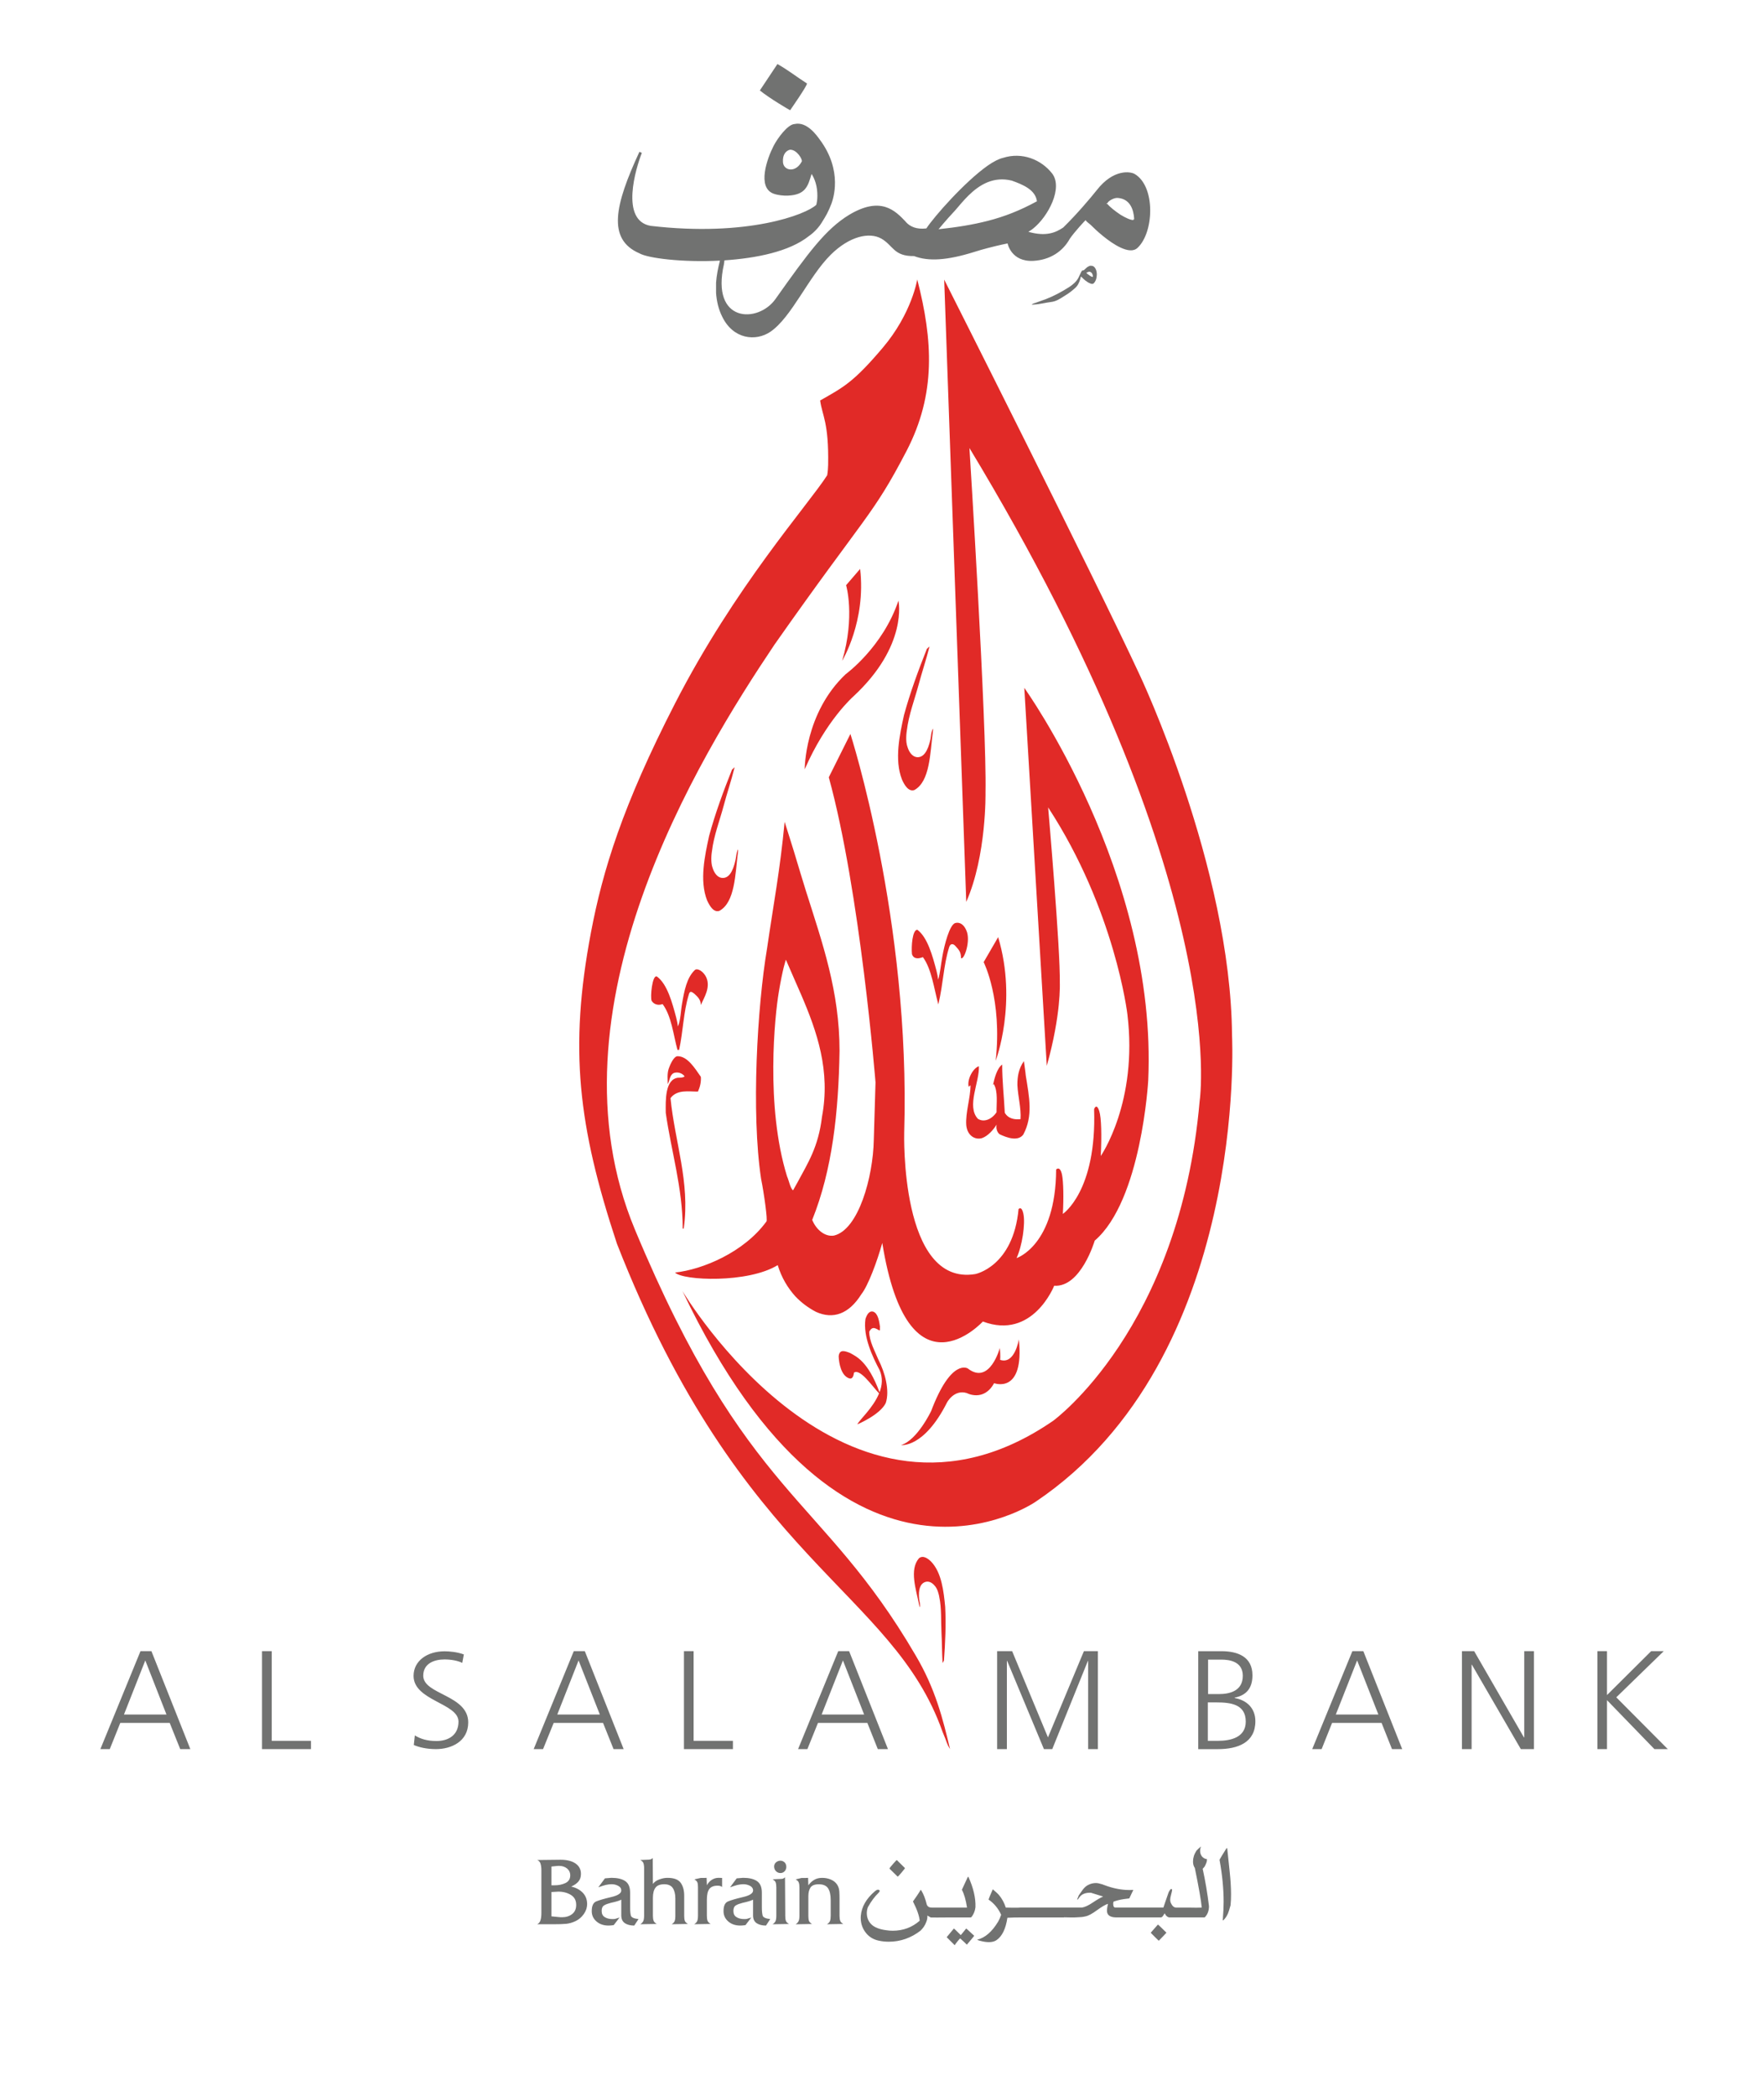 <?xml version="1.0" encoding="utf-8"?>
<!-- Generator: Adobe Illustrator 16.0.0, SVG Export Plug-In . SVG Version: 6.00 Build 0)  -->
<!DOCTYPE svg PUBLIC "-//W3C//DTD SVG 1.1//EN" "http://www.w3.org/Graphics/SVG/1.1/DTD/svg11.dtd">
<svg version="1.1" id="Layer_1" xmlns="http://www.w3.org/2000/svg" xmlns:xlink="http://www.w3.org/1999/xlink" x="0px" y="0px"
	xml:space="preserve" viewBox="0 0 121.5 144.342">
<path fill="#E12A27" d="M55.427,52.978c1.461-3.366,3.346-5.014,3.346-5.014c3.793-3.511,3.11-6.6,3.11-6.6
	c-1.077,3.209-3.63,5.06-3.63,5.06C55.409,49.105,55.427,52.978,55.427,52.978 M59.243,39.179l-0.966,1.121
	c0,0,0.636,2.111-0.271,5.208C58.007,45.507,59.665,42.772,59.243,39.179 M47.861,66.8c-0.565,0.528-0.733,1.461-0.875,2.273
	c-0.104,0.556-0.094,1.149-0.293,1.618c-0.026-0.204-0.044-0.32-0.116-0.606c-0.274-1.032-0.613-2.307-1.322-2.832
	c-0.332-0.187-0.485,1.461-0.367,1.677c0.182,0.278,0.496,0.312,0.75,0.216c0.613,0.826,0.734,2.081,1.023,3.153l0.114,0.004
	c0.284-1.309,0.293-2.58,0.664-3.798c0.08-0.337,0.242-0.171,0.381-0.075c0.234,0.216,0.445,0.406,0.451,0.778
	c0.231-0.518,0.687-1.216,0.373-1.906C48.458,66.901,48.042,66.644,47.861,66.8 M45.856,76.641c0.38,2.659,1.161,5.164,1.168,7.955
	c0.033,0.028,0.025,0.06,0.074-0.029c0.443-3.151-0.624-5.95-0.915-8.944c0.456-0.612,1.262-0.444,1.89-0.45
	c0.129-0.287,0.23-0.641,0.2-1.017c-0.427-0.616-0.927-1.423-1.608-1.419c-0.242,0.01-0.479,0.496-0.607,0.865
	c-0.116,0.338-0.069,0.787-0.061,1.059c0.139-0.27,0.125-0.622,0.407-0.764c0.257-0.099,0.589-0.004,0.752,0.229
	c-0.132,0.104-0.288,0.088-0.465,0.093C45.805,74.341,45.843,75.764,45.856,76.641 M84.859,71.299
	c-0.09-11.609-6.383-24.869-6.383-24.869c-3.123-6.728-13.443-27.174-13.443-27.174l1.52,42.853c1.41-3.197,1.326-7.546,1.326-7.546
	c0.094-4.664-1.107-23.71-1.107-23.71c18.166,30.062,15.857,44.965,15.857,44.965C81.261,91.52,72.541,97.842,72.541,97.842
	c-14.379,9.902-25.534-8.93-25.534-8.93c11.26,23.615,24.338,14.498,24.338,14.498C86.017,93.528,84.859,71.299,84.859,71.299
	 M63.728,108.944c0.229-0.078,0.471,0.031,0.662,0.271c0.008,0.012,0.021,0.031,0.035,0.039c0.008,0.02,0.023,0.033,0.031,0.049
	c0.088,0.127,0.141,0.273,0.189,0.453c0.021,0.07,0.039,0.141,0.051,0.227c0.166,0.781,0.109,1.674,0.15,2.43
	c0.039,0.725,0.031,1.332,0.076,2.119l0.096-0.18c0.09-1.227,0.145-2.457,0.084-3.697c-0.102-1.045-0.238-2.367-0.98-3.125
	c-0.225-0.217-0.553-0.447-0.828-0.217c-0.672,0.785-0.199,2.131,0.016,3.219c0.074,0.336,0.059-0.008,0.049-0.115
	c-0.008-0.02-0.049-0.262-0.049-0.283C63.242,109.469,63.375,109.065,63.728,108.944 M43.729,84.668
	c-6.301-15.117,4.402-32.508,9.607-40.263c6.354-9.046,6.74-8.815,9.104-13.349c2.041-3.931,1.816-7.625,0.738-11.812
	c0,0-0.365,2.331-2.375,4.702c-2.042,2.413-2.725,2.726-4.313,3.634c0.14,1.038,0.604,1.509,0.55,4.441
	c-0.004,0.16-0.021,0.475-0.065,0.709c-1.345,2.089-6.334,7.641-10.479,15.709c-3.608,7.032-4.978,11.48-5.794,15.782
	c-1.509,7.992-0.891,13.315,1.789,21.423c8.605,22.006,18.979,23.836,22.43,33.621c0.365,0.859,0.264,0.781,0.516,1.189
	c-0.49-2.062-1.002-4.148-2.381-6.473C56.571,102.887,51.456,103.209,43.729,84.668 M62.46,50.309
	c0.127-1.073,0.541-2.153,0.799-3.112c0.248-0.926,0.508-1.676,0.766-2.679l-0.184,0.164c-0.59,1.488-1.143,2.983-1.574,4.554
	c-0.299,1.36-0.676,3.079-0.143,4.441c0.17,0.395,0.459,0.865,0.856,0.729c1.08-0.592,1.08-2.54,1.273-4.008
	c0.055-0.461-0.076-0.032-0.107,0.107c0,0.03-0.049,0.365-0.055,0.391c-0.188,0.864-0.496,1.292-0.949,1.246
	c-0.287-0.039-0.52-0.31-0.639-0.713c-0.008-0.02-0.018-0.054-0.021-0.07c-0.004-0.021-0.021-0.052-0.021-0.08
	c-0.047-0.2-0.049-0.422-0.035-0.661C62.435,50.517,62.441,50.408,62.46,50.309 M49.036,58.628c0.125-1.07,0.545-2.149,0.801-3.113
	c0.246-0.927,0.508-1.667,0.764-2.682L50.419,53c-0.59,1.481-1.148,2.985-1.574,4.552c-0.297,1.361-0.678,3.081-0.145,4.446
	c0.178,0.389,0.454,0.867,0.855,0.725c1.076-0.59,1.085-2.538,1.271-4.009c0.055-0.46-0.074-0.03-0.1,0.111
	c0,0.03-0.057,0.36-0.064,0.387c-0.185,0.867-0.494,1.295-0.945,1.244c-0.284-0.03-0.521-0.305-0.641-0.71
	c-0.002-0.017-0.012-0.052-0.021-0.073c-0.004-0.018-0.02-0.047-0.02-0.072c-0.041-0.206-0.051-0.428-0.035-0.663
	C49.011,58.833,49.016,58.727,49.036,58.628 M63.183,64.027c-0.34,0-0.422,1.153-0.369,1.678c0.127,0.384,0.492,0.308,0.754,0.209
	c0.605,0.826,0.766,2.182,1.062,3.257c0.346-1.466,0.355-2.677,0.732-3.897c0.082-0.334,0.299-0.3,0.449-0.123
	c0.297,0.317,0.373,0.453,0.383,0.831c0.215,0.153,0.688-1.213,0.365-1.911c-0.141-0.331-0.396-0.606-0.775-0.502
	c-0.379,0.134-0.73,1.465-0.873,2.276c-0.105,0.562-0.152,1.168-0.293,1.62c-0.027-0.209-0.053-0.367-0.115-0.609
	C64.232,65.828,63.886,64.546,63.183,64.027 M68.75,64.538l-0.998,1.72c0,0,1.297,2.545,0.828,6.793
	C68.58,73.05,70.103,69.049,68.75,64.538 M66.554,77.487c0.068,0.717,0.604,1.033,1.086,0.89c0.4-0.144,0.768-0.551,1.004-0.931
	c-0.064,0.287,0.068,0.578,0.213,0.668c0.455,0.216,1.25,0.525,1.627,0.016c0.682-1.292,0.41-2.559,0.168-4.061
	c0,0-0.02-0.262-0.127-0.994c-0.363,0.508-0.453,1.068-0.449,1.642c0.035,0.787,0.268,1.609,0.215,2.355
	c-0.395,0.038-0.834-0.017-1.084-0.44c-0.053-1.089-0.18-2.168-0.18-3.318c-0.346,0.233-0.537,0.947-0.631,1.4l0.053-0.06
	c0.301,0.506,0.18,1.325,0.191,1.942c-0.344,0.51-0.885,0.709-1.287,0.45c-0.799-0.86,0.121-2.532,0.07-3.618
	c-0.393,0.12-0.824,0.889-0.705,1.413l0.127-0.103C66.853,75.569,66.49,76.629,66.554,77.487 M61.008,96.622
	c0.29-0.877-0.063-2.127-0.504-2.984c-0.249-0.604-0.626-1.266-0.634-1.922c0.221-0.455,0.487-0.195,0.71-0.09
	c0.069-0.076,0-0.172,0.037-0.232c-0.061-0.396-0.133-0.955-0.483-1.07c-0.284-0.066-0.432,0.232-0.524,0.512
	c-0.172,1.191,0.47,2.574,0.983,3.533c0.219,0.516,0.172,1.041-0.013,1.51c-0.812-2.182-1.626-2.469-2.032-2.707
	c-0.381-0.148-0.732-0.262-0.782,0.232c0.017,0.467,0.165,1.352,0.743,1.523c0.216,0.061,0.289-0.203,0.312-0.398
	c0.422-0.305,1.256,0.938,1.727,1.426c-0.409,1.012-1.379,1.844-1.494,2.135C59.054,98.088,60.614,97.436,61.008,96.622
	 M54.624,81.973c-0.189-0.131-0.293-0.705-0.414-0.961c-1.498-4.83-0.84-11.111-0.567-12.697c0.265-1.607,0.487-2.226,0.487-2.226
	c0.343,0.799,0.697,1.595,1.054,2.416c1.097,2.554,2.028,5.237,1.433,8.401c-0.248,2.085-0.969,3.18-1.691,4.527
	C54.827,81.61,54.729,81.792,54.624,81.973 M72.609,88.543c1.846,0.125,2.791-3.104,2.791-3.104
	c3.227-2.762,3.686-11.025,3.686-11.025c0.65-14.273-8.535-27.043-8.535-27.043l1.549,26.029c0.998-3.552,0.898-5.695,0.898-5.695
	c0.047-2.281-0.805-12.103-0.805-12.103c4.621,7.08,5.459,14.248,5.459,14.248c0.74,6.055-1.834,9.759-1.834,9.759
	c0.068-1.411,0.043-2.631-0.102-3.086c-0.197-0.618-0.357-0.137-0.357-0.137c0.189,5.662-2.154,7.211-2.154,7.211
	c0.064-1.061,0.041-2.201-0.053-2.687c-0.143-0.677-0.408-0.369-0.408-0.369c-0.027,5.241-2.727,6.099-2.727,6.099
	c0.387-0.832,0.623-2.369,0.467-3.072c-0.121-0.551-0.328-0.305-0.328-0.305c-0.373,3.978-2.984,4.477-2.984,4.477
	c-5.195,0.857-4.893-9.743-4.893-9.743c0.443-14.61-3.705-27.453-3.705-27.453l-1.489,2.985c2.158,7.822,3.218,21.008,3.218,21.008
	l-0.119,3.97c-0.05,2.558-1.052,6.181-2.743,6.582c-0.611,0.101-1.22-0.394-1.498-1.08c1.381-3.435,1.816-7.403,1.882-11.643
	c0-4.098-1.173-7.405-2.319-11.024c-0.287-0.909-0.434-1.429-0.826-2.719c-0.191-0.6-0.459-1.487-0.637-2.027
	c-0.315,3.331-0.742,5.505-1.211,8.721c-0.674,4.007-1.098,11.302-0.41,15.867c0.195,0.939,0.467,2.903,0.365,2.937
	c-1.553,2.128-4.394,3.306-6.291,3.514c0.539,0.558,5.022,0.749,7.071-0.511c0.272,0.889,0.702,1.576,1.207,2.143
	c0.429,0.453,0.92,0.811,1.435,1.078c1.172,0.529,2.263,0.15,3.119-1.217c0.459-0.574,1.083-2.245,1.441-3.531
	c1.78,11.033,6.928,5.41,6.928,5.41C71.138,92.303,72.609,88.543,72.609,88.543 M68.867,92.827c0,0-0.693,2.586-2.205,1.416
	c0,0-1.135-0.754-2.527,2.93c0,0-0.955,2.008-2.071,2.342c0,0,1.573,0.23,3.168-2.939c0,0,0.482-0.908,1.355-0.643
	c0,0,1.164,0.633,1.885-0.68c0,0,2.098,0.801,1.705-3.018c0,0-0.27,1.75-1.287,1.414C68.89,93.649,68.919,93.362,68.867,92.827"/>
<path fill="#717271" d="M75.267,19.054c0,0.005,0,0.005-0.008,0.015c-0.049,0-0.131-0.037-0.205-0.093
	c-0.09-0.06-0.176-0.128-0.221-0.172c-0.016,0-0.008,0.006-0.008-0.01h0.008c0-0.026,0.143-0.071,0.164-0.08h0.057
	c0.156,0.036,0.213,0.177,0.225,0.34H75.267z M75.3,18.334c-0.068-0.033-0.139-0.033-0.227-0.033c-0.012,0-0.012,0.005-0.012,0.005
	c-0.098,0.038-0.178,0.085-0.25,0.157c-0.053,0.047-0.102,0.097-0.158,0.144c-0.041,0.028-0.102,0-0.141,0.05
	c-0.039,0.047-0.047,0.093-0.078,0.147c-0.051,0.112-0.109,0.217-0.158,0.333c-0.133,0.253-0.393,0.478-0.633,0.631
	c-0.514,0.327-1.045,0.615-1.611,0.834c-0.225,0.074-0.441,0.159-0.668,0.24c-0.094,0.039-0.215,0.047-0.289,0.126h-0.02
	c0,0.028,0.123,0.005,0.143,0.005c0.418-0.015,0.814-0.131,1.219-0.18c0.32-0.041,0.572-0.203,0.828-0.366
	c0.207-0.121,0.404-0.255,0.59-0.406c0.107-0.099,0.238-0.184,0.336-0.312c0.131-0.158,0.236-0.447,0.275-0.655h0.027
	c0,0.015,0.059,0.052,0.078,0.078c0.078,0.084,0.305,0.29,0.502,0.37c0.107,0.051,0.205,0.073,0.268,0.016
	C75.607,19.275,75.642,18.539,75.3,18.334 M78.07,15.1v0.055c-0.213,0-0.555-0.161-0.898-0.37c-0.373-0.25-0.748-0.547-0.893-0.737
	c-0.066,0-0.051,0.013-0.051-0.05h0.051c0-0.098,0.344-0.349,0.643-0.368c0.09,0,0.168,0.008,0.25,0.027
	c0.648,0.138,0.908,0.724,0.949,1.443H78.07z M68.033,15.211c-1.025,0.264-2.113,0.438-3.387,0.576c0,0,0.467-0.576,1.156-1.314
	c0.455-0.515,1.191-1.509,2.23-1.927c0.492-0.194,1.043-0.262,1.658-0.107c0.764,0.272,1.629,0.629,1.732,1.422
	C70.251,14.5,69.183,14.917,68.033,15.211 M55.224,11.122c-0.426,0.812-1.261,0.635-1.296,0.039
	c-0.038-0.558,0.246-0.798,0.49-0.851C54.89,10.298,55.292,10.991,55.224,11.122 M78.15,11.979
	c-0.137-0.079-0.502-0.176-0.979-0.059c-0.473,0.115-1.053,0.433-1.637,1.186c-0.434,0.544-1.355,1.636-2.303,2.564
	c-0.5,0.331-1.152,0.649-2.402,0.293c0.127-0.069,0.234-0.147,0.33-0.222c1.043-0.833,2.072-2.805,1.309-3.795
	c-0.74-0.945-2.053-1.501-3.389-1.072c-0.293,0.068-0.654,0.259-1.047,0.531c-1.582,1.114-3.686,3.503-4.227,4.326
	c-0.67,0.076-1.104-0.108-1.416-0.446v-0.013c-0.735-0.771-1.712-1.782-3.893-0.483c-1.624,0.988-2.811,2.597-5.083,5.804
	c-1.192,1.684-4.479,1.665-3.548-2.406c0.004-0.032,0.023-0.175,0.035-0.257c2.194-0.15,4.467-0.599,5.812-1.67
	c0.395-0.272,0.719-0.65,0.893-0.941c0.304-0.487,0.432-0.696,0.666-1.301c0.09-0.253,0.82-2.227-0.809-4.407
	c-0.197-0.272-0.884-1.258-1.725-1.071c-0.484,0.019-1.184,0.984-1.449,1.5c-0.448,0.864-1.168,2.875,0,3.3
	c0.275,0.099,0.686,0.15,0.998,0.131c1.195-0.061,1.357-0.628,1.613-1.49c0,0,0.289,0.397,0.373,1.053
	c0.082,0.696-0.051,1.074-0.051,1.074c-0.699,0.665-4.729,2.224-11.404,1.446c-2.13-0.366-1.012-3.997-0.608-5.025l-0.167-0.075
	c-1.696,3.663-2.238,6.021,0,6.992c0.572,0.334,2.975,0.637,5.546,0.502c-0.132,0.51-0.231,1.022-0.267,1.523v0.705
	c0.041,0.571,0.171,1.136,0.427,1.638c0.748,1.545,2.298,1.721,3.315,1.034c1.473-1.008,2.621-3.785,4.16-5.309
	c1.284-1.269,2.652-1.576,3.485-1.105c0.828,0.479,0.847,1.223,2.25,1.201c1.004,0.385,2.291,0.292,4.129-0.279
	c0.322-0.107,0.654-0.194,0.943-0.272C68.8,16.88,69.4,16.764,69.4,16.764s0.24,1.278,1.77,1.201
	c1.139-0.061,2.029-0.635,2.52-1.532c0.326-0.471,1.07-1.278,1.092-1.278c0,0.083,0.266,0.254,0.342,0.332
	c0.344,0.348,1.236,1.18,2.049,1.559c0.471,0.219,0.898,0.287,1.176,0.024C79.494,16.008,79.601,12.827,78.15,11.979 M55.582,5.75
	c-0.718-0.461-1.251-0.892-2.034-1.341l-1.211,1.82c0.689,0.558,1.975,1.305,2.085,1.364C54.422,7.593,55.621,5.874,55.582,5.75"/>
<path fill="#717271" d="M54.131,132.278c-0.03-0.08-0.045-0.197-0.045-0.344v-0.176l-0.017-2.477
	c-0.052,0.051-0.115,0.09-0.181,0.104c-0.067,0.008-0.155,0.014-0.258,0.014l-0.415,0.02c0.109,0.066,0.182,0.133,0.212,0.219
	c0.028,0.08,0.044,0.193,0.044,0.336v1.938c0,0.189-0.021,0.324-0.062,0.404c-0.043,0.078-0.109,0.145-0.193,0.199l1.13-0.02
	C54.229,132.43,54.157,132.36,54.131,132.278 M52.528,131.918c-0.031-0.127-0.053-0.311-0.053-0.557v-1.016
	c0-0.385-0.109-0.648-0.335-0.801c-0.226-0.154-0.545-0.227-0.957-0.227l-0.442,0.037l-0.457,0.617
	c0.209-0.07,0.373-0.129,0.504-0.162c0.129-0.029,0.268-0.051,0.422-0.051c0.164,0,0.311,0.039,0.453,0.113
	c0.133,0.07,0.207,0.178,0.207,0.32c0,0.195-0.237,0.348-0.717,0.457c-0.477,0.111-0.816,0.213-1.015,0.297
	c-0.203,0.088-0.303,0.309-0.303,0.666c0,0.283,0.106,0.52,0.325,0.711c0.215,0.188,0.496,0.283,0.836,0.283
	c0.108,0,0.224-0.012,0.353-0.033l0.399-0.52c-0.159,0.051-0.262,0.078-0.312,0.094c-0.045,0.008-0.104,0.012-0.179,0.012
	c-0.209,0-0.389-0.043-0.527-0.133c-0.146-0.086-0.215-0.23-0.215-0.428c0-0.186,0.057-0.314,0.171-0.383
	c0.115-0.07,0.269-0.123,0.464-0.174c0.196-0.043,0.342-0.08,0.438-0.111c0.098-0.027,0.188-0.064,0.28-0.107v1.074
	c0,0.256,0.082,0.434,0.252,0.549c0.168,0.107,0.383,0.16,0.639,0.16l0.293-0.447C52.741,132.125,52.565,132.043,52.528,131.918
	 M57.872,132.278c-0.029-0.08-0.047-0.193-0.047-0.336v-1.15c0-0.176-0.002-0.348-0.014-0.531c-0.011-0.184-0.062-0.346-0.164-0.496
	c-0.103-0.143-0.244-0.256-0.425-0.33c-0.185-0.078-0.382-0.115-0.594-0.115c-0.206,0-0.388,0.043-0.54,0.133
	c-0.156,0.088-0.293,0.217-0.412,0.381l-0.016-0.514c-0.061,0.002-0.129,0.008-0.203,0.008h-0.252l-0.403,0.098
	c0.114,0.062,0.188,0.135,0.215,0.219c0.03,0.082,0.047,0.191,0.047,0.344v1.926c0,0.188-0.024,0.324-0.069,0.402
	c-0.041,0.078-0.106,0.145-0.192,0.199l1.13-0.02c-0.111-0.064-0.186-0.135-0.215-0.217c-0.028-0.08-0.041-0.193-0.041-0.336v-1.369
	c0-0.244,0.05-0.436,0.145-0.586c0.099-0.148,0.291-0.227,0.572-0.227c0.303,0,0.516,0.092,0.637,0.271
	c0.121,0.178,0.186,0.453,0.186,0.826v1.061c0,0.152-0.016,0.273-0.045,0.359c-0.026,0.084-0.1,0.166-0.213,0.236l1.128-0.02
	C57.971,132.43,57.898,132.36,57.872,132.278 M53.756,128.989c0.116,0,0.214-0.045,0.294-0.129c0.072-0.088,0.109-0.184,0.109-0.297
	c0-0.123-0.037-0.221-0.109-0.301c-0.08-0.076-0.178-0.125-0.294-0.125c-0.115,0-0.214,0.041-0.306,0.113
	c-0.086,0.078-0.129,0.176-0.129,0.289c0,0.125,0.041,0.232,0.125,0.32C53.532,128.944,53.635,128.989,53.756,128.989
	 M39.405,131.815c-0.184,0.145-0.419,0.217-0.692,0.217c-0.065,0-0.11,0-0.141-0.004l-0.589-0.057v-1.676l0.474-0.027
	c0.334,0,0.623,0.078,0.866,0.227c0.243,0.15,0.364,0.377,0.364,0.686C39.687,131.459,39.595,131.668,39.405,131.815 M37.983,128.54
	l0.453-0.045h0.08c0.206,0,0.384,0.057,0.536,0.174c0.146,0.121,0.225,0.279,0.225,0.48c0,0.244-0.11,0.422-0.329,0.527
	c-0.219,0.105-0.466,0.156-0.742,0.156h-0.223V128.54z M39.341,129.92c0.215-0.094,0.38-0.209,0.498-0.346
	c0.119-0.139,0.175-0.314,0.175-0.529c0-0.301-0.121-0.539-0.373-0.715c-0.255-0.174-0.598-0.258-1.038-0.258l-1.605,0.018
	c0.12,0.045,0.193,0.131,0.233,0.256c0.039,0.125,0.058,0.279,0.058,0.459v2.934c0,0.195-0.019,0.357-0.058,0.49
	c-0.04,0.139-0.113,0.23-0.233,0.285h1.113c0.371,0,0.663-0.008,0.884-0.029c0.218-0.021,0.439-0.086,0.658-0.191
	c0.216-0.105,0.405-0.266,0.558-0.48c0.15-0.215,0.228-0.447,0.228-0.697c0-0.312-0.104-0.574-0.308-0.783
	C39.923,130.125,39.659,129.989,39.341,129.92 M49.021,129.459c-0.143,0.092-0.252,0.217-0.332,0.373l-0.02-0.514
	c-0.041,0.002-0.098,0.008-0.168,0.008H48.26l-0.433,0.098c0.108,0.062,0.177,0.135,0.207,0.209
	c0.029,0.076,0.041,0.182,0.041,0.318v1.959c0,0.189-0.02,0.324-0.062,0.404c-0.043,0.078-0.11,0.145-0.194,0.199l1.131-0.02
	c-0.113-0.064-0.182-0.135-0.215-0.217c-0.031-0.08-0.047-0.193-0.047-0.342v-1.111c0-0.35,0.059-0.594,0.174-0.744
	c0.114-0.146,0.305-0.221,0.562-0.221c0.144,0,0.241,0.029,0.313,0.092v-0.625l-0.248-0.008
	C49.317,129.319,49.161,129.366,49.021,129.459 M47.169,132.278c-0.028-0.08-0.043-0.197-0.043-0.342v-1.402
	c0-0.371-0.088-0.67-0.254-0.891c-0.17-0.219-0.469-0.324-0.901-0.324c-0.179,0-0.367,0.037-0.56,0.109
	c-0.199,0.07-0.342,0.178-0.441,0.312l-0.01-1.797c-0.037,0.057-0.096,0.094-0.157,0.105c-0.065,0.016-0.151,0.023-0.257,0.023
	l-0.444,0.018c0.116,0.066,0.188,0.135,0.216,0.219c0.028,0.076,0.047,0.193,0.047,0.342v3.262c0,0.188-0.024,0.324-0.065,0.402
	c-0.046,0.078-0.109,0.145-0.197,0.199l1.134-0.02c-0.115-0.064-0.187-0.135-0.216-0.217c-0.032-0.08-0.05-0.197-0.05-0.342v-1.24
	c0-0.316,0.062-0.551,0.18-0.703c0.118-0.154,0.318-0.232,0.604-0.232c0.275,0,0.473,0.092,0.587,0.264
	c0.116,0.176,0.174,0.412,0.174,0.713v1.246c0,0.129-0.017,0.232-0.046,0.312c-0.03,0.078-0.1,0.152-0.203,0.219l1.121-0.02
	C47.269,132.43,47.198,132.36,47.169,132.278 M43.452,131.918c-0.032-0.127-0.051-0.311-0.051-0.557v-1.016
	c0-0.385-0.109-0.648-0.334-0.801c-0.229-0.154-0.548-0.227-0.961-0.227l-0.44,0.037l-0.455,0.617
	c0.202-0.07,0.368-0.129,0.503-0.162c0.128-0.029,0.271-0.051,0.425-0.051c0.159,0,0.308,0.039,0.442,0.113
	c0.141,0.07,0.211,0.178,0.211,0.32c0,0.195-0.239,0.348-0.713,0.457c-0.478,0.111-0.818,0.213-1.019,0.297
	c-0.202,0.088-0.302,0.309-0.302,0.666c0,0.283,0.108,0.52,0.327,0.711c0.217,0.188,0.494,0.283,0.837,0.283
	c0.107,0,0.223-0.012,0.351-0.033l0.401-0.52c-0.157,0.051-0.262,0.078-0.31,0.094c-0.045,0.008-0.108,0.012-0.177,0.012
	c-0.211,0-0.389-0.043-0.531-0.133c-0.144-0.086-0.215-0.23-0.215-0.428c0-0.186,0.056-0.314,0.171-0.383
	c0.111-0.07,0.265-0.123,0.463-0.174c0.196-0.043,0.344-0.08,0.442-0.111c0.097-0.027,0.188-0.064,0.275-0.107v1.074
	c0,0.256,0.084,0.434,0.254,0.549c0.168,0.107,0.383,0.16,0.639,0.16l0.295-0.447C43.663,132.125,43.487,132.043,43.452,131.918"/>
<path fill="#717271" d="M66.8,133.03c-0.156-0.146-0.24-0.221-0.252-0.221c-0.26,0.322-0.385,0.475-0.375,0.451
	c-0.299-0.301-0.459-0.451-0.473-0.451c-0.211,0.256-0.371,0.453-0.486,0.586v0.018c0.215,0.215,0.396,0.395,0.543,0.545
	c0.023-0.043,0.086-0.131,0.188-0.258c0.102-0.131,0.166-0.197,0.197-0.205c0.211,0.184,0.359,0.332,0.451,0.426
	c0.219-0.256,0.383-0.449,0.488-0.582c0.018-0.02,0.018-0.035,0-0.055C67.048,133.262,66.955,133.176,66.8,133.03 M66.658,129.264
	l-0.406,0.875c0.16,0.299,0.277,0.711,0.354,1.229h-2.422c-0.172,0-0.285-0.062-0.346-0.195c-0.098-0.408-0.229-0.746-0.395-1.01
	l-0.029-0.014c-0.164,0.275-0.348,0.537-0.531,0.795c0.287,0.568,0.439,1.01,0.463,1.328c-0.523,0.459-1.141,0.689-1.862,0.689
	c-0.145,0-0.295-0.012-0.439-0.035c-0.472-0.061-0.812-0.195-1.025-0.402c-0.211-0.209-0.316-0.467-0.316-0.783
	c0-0.137,0.025-0.275,0.076-0.404c0.223-0.404,0.47-0.734,0.736-0.99c0.007-0.012,0.021-0.031,0.047-0.062
	c0.027-0.031,0.033-0.061,0.029-0.082c-0.028-0.047-0.064-0.068-0.114-0.068c-0.063,0-0.136,0.037-0.224,0.113
	c-0.592,0.508-0.908,1.066-0.963,1.682c-0.03,0.418,0.068,0.789,0.301,1.113c0.23,0.322,0.547,0.523,0.948,0.604
	c0.223,0.047,0.443,0.07,0.674,0.07c0.805,0,1.541-0.258,2.201-0.77v-0.006c0.162-0.156,0.287-0.334,0.369-0.547
	c0.08-0.186,0.104-0.336,0.088-0.453l0.008-0.023l0.223,0.129c0.227,0.006,0.582,0.006,1.07,0h1.682l0.061-0.031
	c0.15-0.197,0.242-0.418,0.271-0.676c0.023-0.621-0.137-1.318-0.482-2.084C66.689,129.241,66.675,129.243,66.658,129.264
	 M82.968,128.549c0.109-0.201,0.162-0.352,0.162-0.439c0-0.031,0-0.061-0.006-0.088c-0.092,0.006-0.201-0.043-0.318-0.154
	c-0.096-0.117-0.146-0.252-0.146-0.406c0-0.102,0.023-0.203,0.059-0.305c-0.139,0.119-0.244,0.217-0.309,0.287
	c-0.162,0.25-0.238,0.5-0.238,0.75c0,0.172,0.039,0.32,0.125,0.445c0.273,1.326,0.432,2.234,0.477,2.729
	c-0.195,0.01-0.498,0.01-0.896,0h-0.857c-0.154,0-0.275-0.102-0.373-0.312c-0.031-0.07-0.049-0.145-0.049-0.229
	c0-0.08,0.02-0.197,0.064-0.35c0.041-0.154,0.066-0.268,0.072-0.34c-0.021-0.029-0.039-0.051-0.062-0.061
	c-0.064,0.033-0.121,0.115-0.184,0.246c-0.082,0.244-0.201,0.594-0.359,1.045h-3.293c-0.111,0-0.162-0.086-0.162-0.26
	c0-0.07,0.008-0.115,0.025-0.15c0.213-0.078,0.441-0.133,0.689-0.172c0.172-0.027,0.307-0.043,0.395-0.051l0.23-0.488
	c0-0.004,0.01-0.023,0.027-0.053c0.016-0.014,0.016-0.029,0-0.043c-0.549,0.035-1.129-0.047-1.734-0.246
	c-0.137-0.049-0.273-0.096-0.406-0.145c-0.168-0.055-0.305-0.082-0.42-0.082c-0.184,0-0.367,0.043-0.541,0.137
	c-0.119,0.059-0.238,0.16-0.357,0.314c-0.092,0.131-0.182,0.264-0.279,0.395l-0.104,0.262c-0.014,0.02,0,0.029,0.033,0.029
	l0.135-0.182c0.156-0.203,0.41-0.299,0.77-0.287c0.371,0.111,0.646,0.201,0.83,0.256v0.014c-0.143,0.055-0.379,0.189-0.715,0.414
	c-0.285,0.193-0.535,0.307-0.736,0.338h-4.291v0.006c-0.316,0.006-0.631,0.006-0.949-0.006c-0.109-0.33-0.258-0.609-0.451-0.842
	c-0.076-0.096-0.229-0.236-0.445-0.418c-0.184,0.418-0.281,0.656-0.293,0.707c0.379,0.258,0.668,0.607,0.869,1.047
	c-0.055,0.166-0.121,0.322-0.205,0.471c-0.42,0.697-0.9,1.115-1.438,1.244v0.01c0.074,0.035,0.137,0.057,0.184,0.066
	c0.23,0.062,0.43,0.094,0.615,0.094c0.215,0,0.387-0.045,0.52-0.135c0.387-0.26,0.641-0.775,0.754-1.543
	c0.254-0.016,0.617-0.023,1.086-0.023h2.818v-0.008c0.09,0.002,0.219,0.002,0.391,0.008c0.223,0.006,0.404,0.002,0.545-0.01
	c0.193-0.004,0.369-0.021,0.527-0.061c0.211-0.041,0.469-0.18,0.783-0.412c0.338-0.244,0.594-0.398,0.771-0.453l0.006,0.006
	c-0.033,0.15-0.059,0.281-0.068,0.396c-0.031,0.355,0.188,0.533,0.652,0.533h3.07c0.055-0.014,0.105-0.051,0.146-0.119
	c0.064-0.104,0.102-0.156,0.111-0.162c0.07,0.158,0.168,0.252,0.297,0.281h2.453c0.201-0.197,0.297-0.457,0.297-0.775
	c-0.107-0.891-0.252-1.748-0.434-2.574L82.968,128.549z M84.689,128.813l-0.16-1.516l-0.041-0.031
	c-0.277,0.441-0.443,0.709-0.49,0.807c0.189,1.033,0.283,1.998,0.283,2.891c0,0.375-0.018,0.738-0.049,1.088
	c0.006,0.023,0.004,0.059-0.008,0.107s-0.006,0.082,0.02,0.094c0.137-0.119,0.248-0.281,0.336-0.482
	c0.045-0.105,0.105-0.299,0.178-0.568c0.025-0.238,0.033-0.49,0.033-0.764C84.791,129.973,84.757,129.434,84.689,128.813
	 M79.269,133.088v0.023c0.234,0.238,0.412,0.418,0.543,0.539c0.209-0.215,0.387-0.395,0.531-0.555
	c-0.377-0.371-0.57-0.559-0.59-0.559C79.574,132.741,79.412,132.924,79.269,133.088 M62.1,128.95
	c0.154-0.184,0.232-0.283,0.232-0.303l-0.561-0.553c-0.019,0-0.105,0.09-0.263,0.271c-0.16,0.178-0.241,0.283-0.241,0.32
	l0.561,0.551C61.857,129.229,61.946,129.133,62.1,128.95"/>
<path fill="#717271" d="M47.774,113.709h-0.665v6.746h3.373v-0.572h-2.708V113.709z M72.181,119.647l-2.467-5.938h-1.033v6.746h0.67
	v-6.076h0.02l2.533,6.076h0.572l2.455-6.076h0.018v6.076h0.668v-6.746h-0.961L72.181,119.647z M56.593,118.071l1.467-3.725
	l1.459,3.725H56.593z M57.735,113.709l-2.766,6.746h0.641l0.73-1.807h3.401l0.72,1.807h0.7l-2.675-6.746H57.735z M111.326,116.887
	l3.268-3.178h-0.867l-3.041,3.023v-3.023h-0.66v6.746h0.66v-3.373l3.268,3.373h0.92L111.326,116.887z M83.89,119.883h-0.699v-2.646
	h0.59c0.99,0,2.023,0.125,2.023,1.324C85.804,119.639,84.789,119.883,83.89,119.883 M83.21,114.29h0.918
	c0.572,0,1.473,0.137,1.473,1.115c0,1.066-0.938,1.258-1.643,1.258H83.21V114.29z M85.039,116.934v-0.025
	c0.83-0.162,1.227-0.678,1.227-1.537c0-1.293-1.031-1.662-2.137-1.662h-1.598v6.746h1.338c1.402,0,2.598-0.455,2.598-1.926
	C86.466,117.647,85.886,117.083,85.039,116.934 M104.986,119.647h-0.021l-3.428-5.938h-0.842v6.746h0.666v-5.82h0.016l3.375,5.82
	h0.9v-6.746h-0.666V119.647z M92.007,118.071l1.469-3.725l1.463,3.725H92.007z M93.148,113.709l-2.766,6.746h0.648l0.721-1.807
	h3.408l0.719,1.807h0.703l-2.678-6.746H93.148z M8.539,118.071l1.468-3.725l1.459,3.725H8.539z M9.676,113.709l-2.763,6.746H7.56
	l0.725-1.807h3.404l0.725,1.807h0.696l-2.68-6.746H9.676z M29.152,115.399c0-0.846,0.761-1.121,1.461-1.121
	c0.456,0,0.924,0.084,1.226,0.238l0.11-0.582c-0.465-0.172-0.998-0.217-1.327-0.217c-1.19,0-2.136,0.652-2.136,1.695
	c0,1.713,3.094,1.875,3.094,3.148c0,0.924-0.687,1.336-1.518,1.336c-0.63,0-1.093-0.141-1.489-0.385l-0.071,0.662
	c0.357,0.15,0.874,0.281,1.529,0.281c1.044,0,2.219-0.521,2.219-1.84C32.25,116.715,29.152,116.706,29.152,115.399 M38.384,118.071
	l1.467-3.725l1.464,3.725H38.384z M39.52,113.709l-2.762,6.746h0.646l0.733-1.807h3.399l0.725,1.807h0.695l-2.675-6.746H39.52z
	 M18.717,113.709h-0.67v6.746h3.373v-0.572h-2.703V113.709z"/>
</svg>
